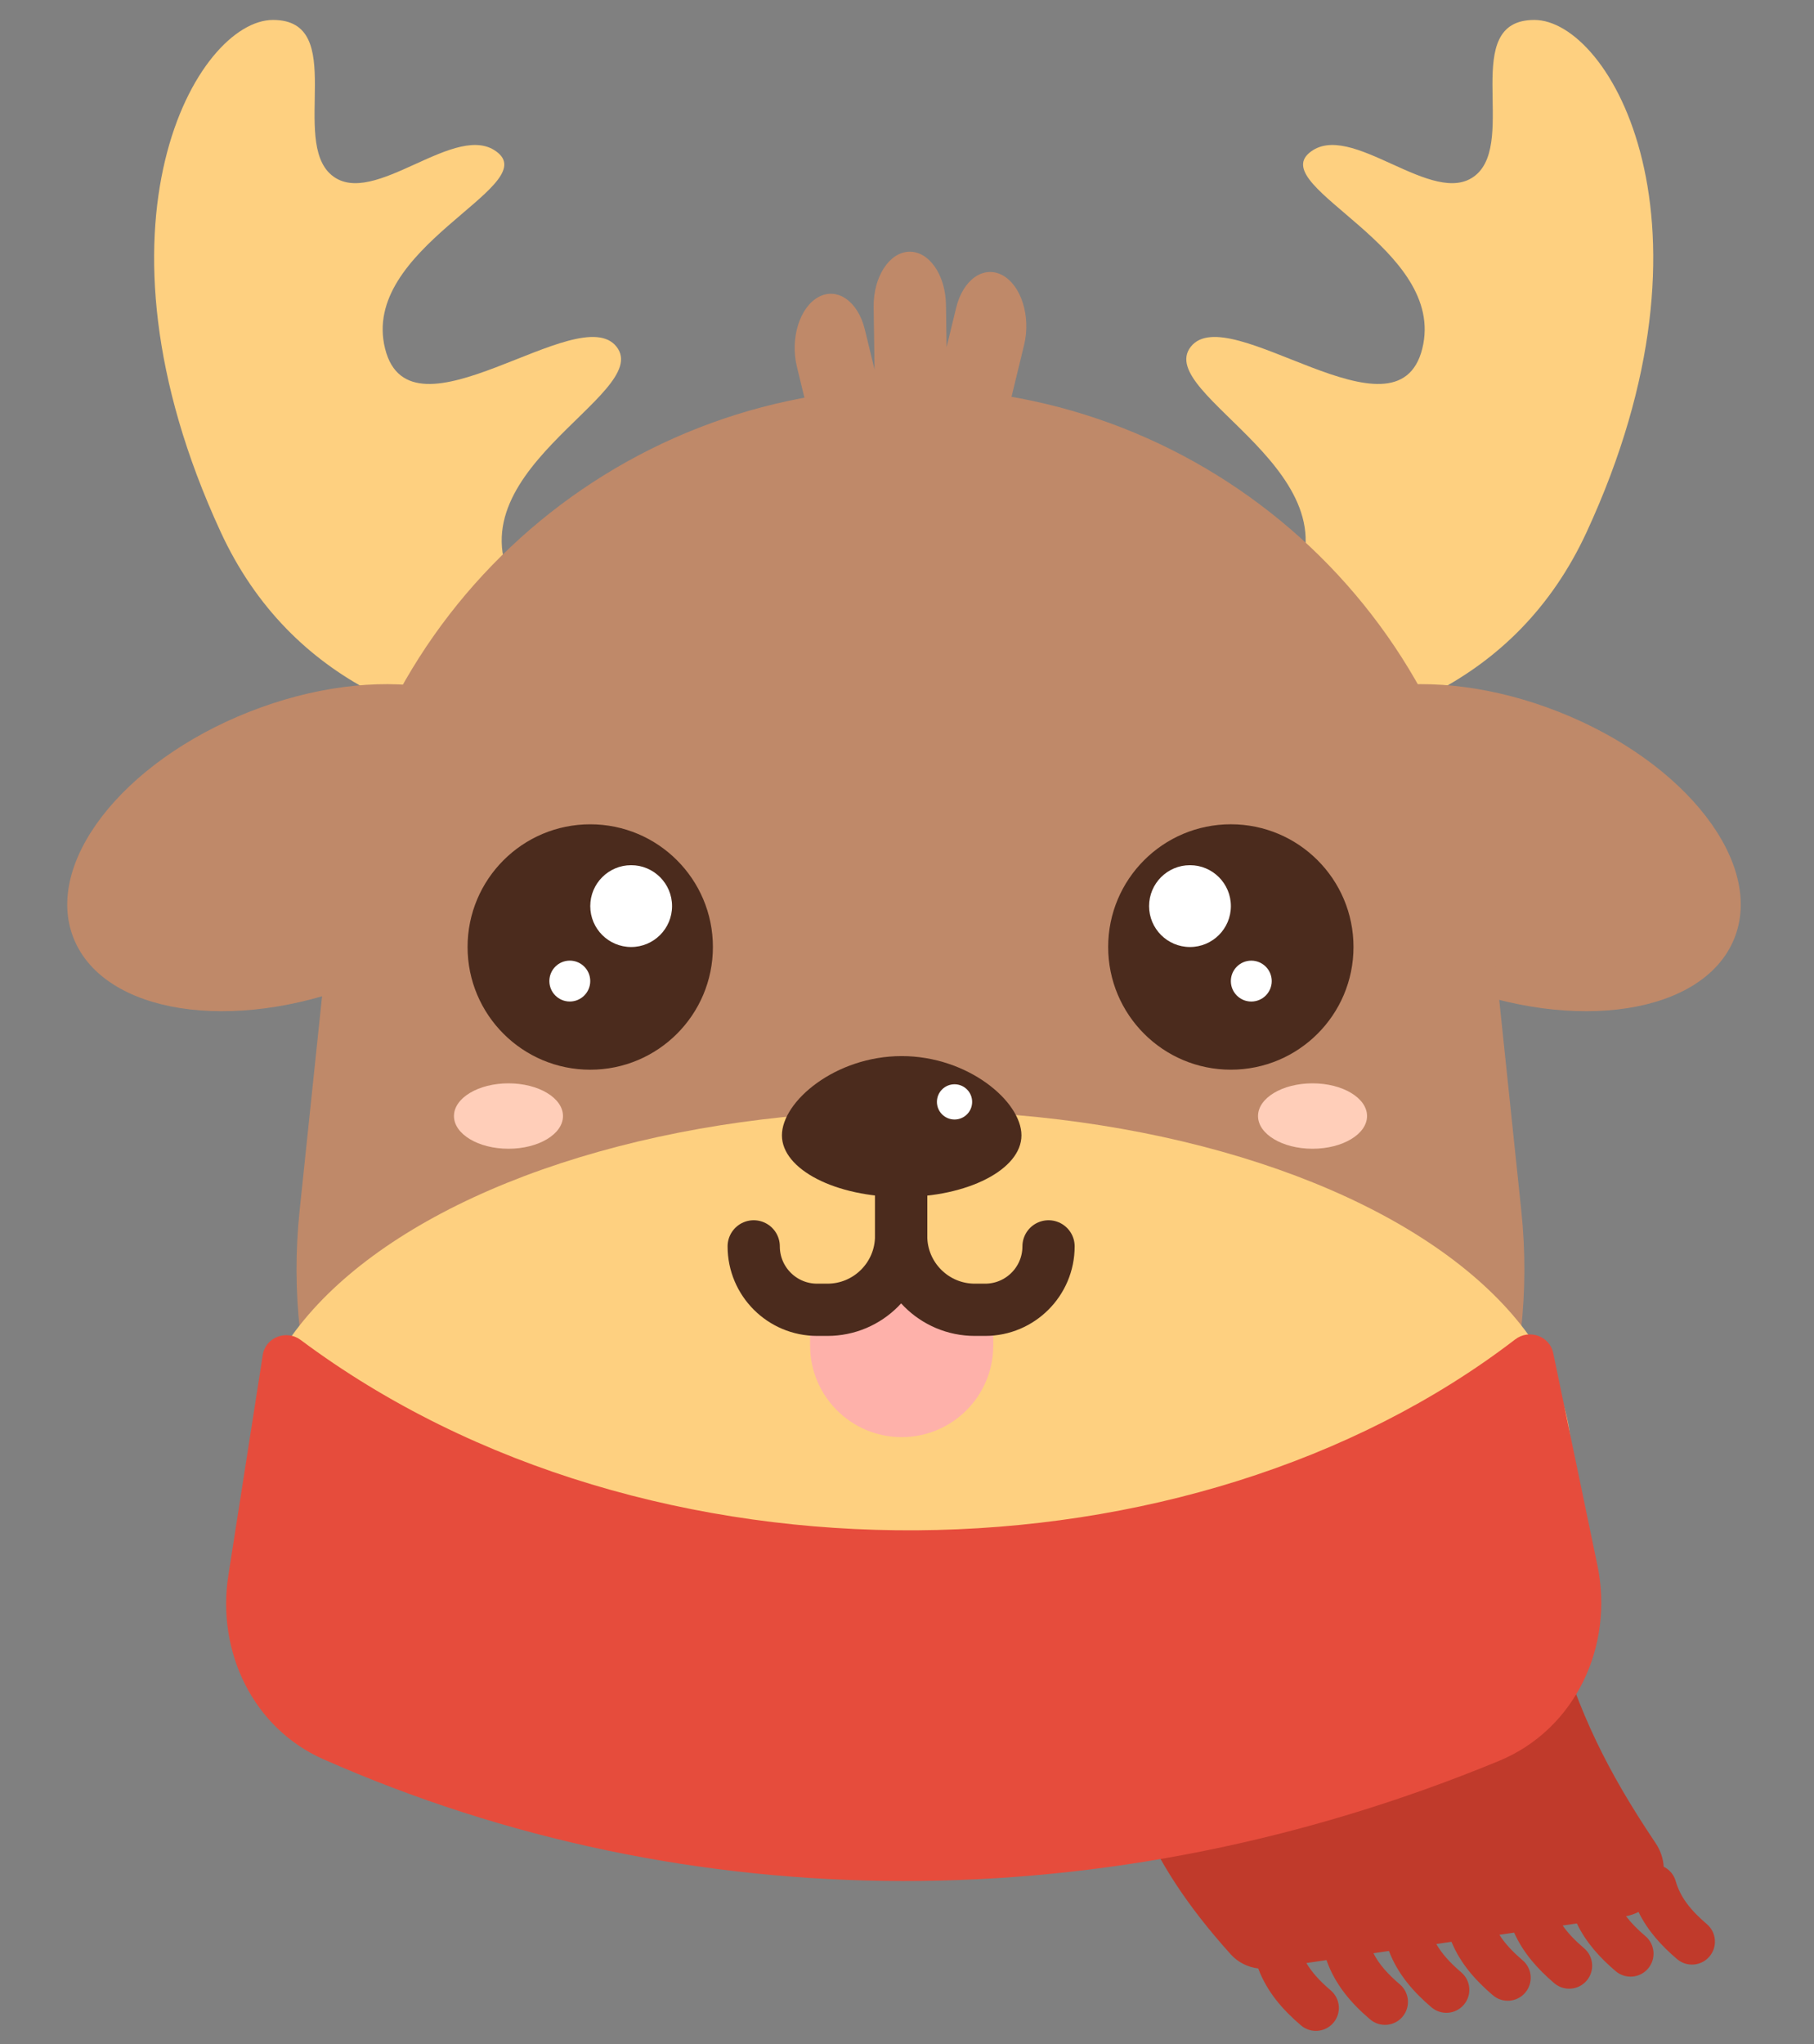 <svg width="79" height="89" viewBox="0 0 79 89" fill="none" xmlns="http://www.w3.org/2000/svg">
<rect x="0" y="0" width="79" height="89" fill="#808080" stroke="none"/>
<path d="M21.697 6.66C23.477 8.172 15.676 10.816 16.771 15.181C17.865 19.546 25.21 12.998 26.852 15.097C28.495 17.195 19.109 20.666 22.656 25.94C26.202 31.214 34.607 29.116 34.607 29.116V31.298C34.607 31.298 15.812 36.587 9.609 23.156C3.404 9.724 8.605 0.868 11.889 0.868C15.174 0.868 12.619 6.115 14.444 7.626C16.269 9.137 19.918 5.15 21.697 6.66V6.66Z" fill="#FED080"/>
<path d="M57.014 6.66C55.234 8.172 63.035 10.816 61.94 15.181C60.846 19.546 53.501 12.998 51.858 15.097C50.216 17.195 59.602 20.666 56.055 25.94C52.509 31.214 44.103 29.116 44.103 29.116V31.298C44.103 31.298 62.898 36.587 69.102 23.156C75.307 9.724 70.106 0.868 66.821 0.868C63.537 0.868 66.092 6.115 64.267 7.626C62.442 9.137 58.793 5.15 57.014 6.66V6.66Z" fill="#FED080"/>
<ellipse cx="10.796" cy="6.38" rx="10.796" ry="6.38" transform="matrix(0.93 -0.367 0.376 0.927 0.814 34.952)" fill="#BF8969"/>
<g style="mix-blend-mode:multiply">
<ellipse cx="7.46" cy="4.409" rx="7.46" ry="4.409" transform="matrix(0.93 -0.367 0.376 0.927 4.656 35.555)" fill="#BF8969"/>
</g>
<ellipse cx="10.796" cy="6.38" rx="10.796" ry="6.38" transform="matrix(-0.93 -0.367 -0.376 0.927 77.924 34.952)" fill="#BF8969"/>
<g style="mix-blend-mode:multiply">
<ellipse cx="7.46" cy="4.409" rx="7.46" ry="4.409" transform="matrix(-0.93 -0.367 -0.376 0.927 74.082 35.555)" fill="#BF8969"/>
</g>
<path d="M38.048 13.368C38.029 12.066 38.719 10.987 39.589 10.959C40.458 10.931 41.178 11.964 41.197 13.267L41.224 15.116L41.642 13.394C41.939 12.169 42.843 11.538 43.661 11.984C44.478 12.43 44.899 13.784 44.602 15.008L43.166 20.921C42.868 22.146 41.964 22.777 41.147 22.331C40.885 22.189 40.664 21.953 40.494 21.658C40.273 21.847 40.019 21.959 39.747 21.968C39.524 21.975 39.311 21.912 39.117 21.793C38.972 22.459 38.631 23.021 38.158 23.279C37.34 23.725 36.437 23.093 36.139 21.869L34.703 15.956C34.405 14.731 34.827 13.377 35.644 12.932C36.462 12.486 37.365 13.117 37.663 14.342L38.087 16.088L38.048 13.368Z" fill="#BF8969"/>
<path d="M14.419 39.619C15.773 26.702 26.663 16.893 39.651 16.893V16.893C52.639 16.893 63.529 26.702 64.882 39.619L66.254 52.717C67.738 66.881 56.631 79.212 42.39 79.212H36.911C22.671 79.212 11.563 66.881 13.047 52.717L14.419 39.619Z" fill="#BF8969"/>
<ellipse cx="39.651" cy="63.485" rx="28.786" ry="15.135" fill="#FED080"/>
<ellipse cx="22.144" cy="48.587" rx="2.374" ry="1.424" fill="#FFCEB9"/>
<ellipse cx="57.161" cy="48.587" rx="2.374" ry="1.424" fill="#FFCEB9"/>
<circle cx="5.342" cy="5.342" r="5.342" transform="matrix(-1 0 0 1 31.047 35.886)" fill="#4B2B1D"/>
<circle cx="1.781" cy="1.781" r="1.781" transform="matrix(-1 0 0 1 29.268 37.666)" fill="white"/>
<circle cx="0.89" cy="0.89" r="0.89" transform="matrix(-1 0 0 1 25.705 41.821)" fill="white"/>
<circle cx="53.603" cy="41.227" r="5.342" fill="#4B2B1D"/>
<circle cx="51.824" cy="39.447" r="1.781" fill="white"/>
<circle cx="54.494" cy="42.712" r="0.89" fill="white"/>
<path d="M35.279 56.98L39.057 55.473L43.257 56.98V58.576C43.257 60.779 41.471 62.565 39.268 62.565V62.565C37.065 62.565 35.279 60.779 35.279 58.576V56.98Z" fill="#FEB1AA"/>
<path d="M44.484 49.428C44.484 50.911 42.149 52.113 39.269 52.113C36.388 52.113 34.053 50.911 34.053 49.428C34.053 47.946 36.388 45.977 39.269 45.977C42.149 45.977 44.484 47.946 44.484 49.428Z" fill="#4B2B1D"/>
<circle cx="41.57" cy="47.971" r="0.767" fill="white"/>
<path d="M39.245 48.384V53.812C39.245 55.585 40.682 57.022 42.454 57.022H42.903C44.428 57.022 45.664 55.786 45.664 54.261V54.261" stroke="#4B2B1D" stroke-width="2.275" stroke-linecap="round" stroke-linejoin="round"/>
<path d="M39.244 48.384V53.812C39.244 55.585 37.807 57.022 36.034 57.022H35.586C34.06 57.022 32.824 55.786 32.824 54.261V54.261" stroke="#4B2B1D" stroke-width="2.275" stroke-linecap="round" stroke-linejoin="round"/>
<path fill-rule="evenodd" clip-rule="evenodd" d="M49.834 69.572C48.648 69.572 47.718 70.601 47.87 71.778C48.593 77.384 49.778 80.834 53.596 85.079C53.91 85.428 54.34 85.642 54.796 85.697C55.186 86.737 55.888 87.519 56.659 88.176C57.079 88.534 57.71 88.484 58.069 88.063C58.427 87.643 58.376 87.012 57.956 86.654C57.491 86.257 57.137 85.874 56.893 85.461L57.769 85.333C58.15 86.424 58.872 87.236 59.668 87.914C60.089 88.272 60.72 88.222 61.078 87.801C61.436 87.381 61.386 86.75 60.965 86.391C60.438 85.942 60.055 85.511 59.812 85.034L60.488 84.935C60.88 85.963 61.577 86.737 62.341 87.389C62.762 87.747 63.393 87.697 63.751 87.276C64.109 86.856 64.059 86.225 63.639 85.867C63.158 85.457 62.797 85.061 62.552 84.633L63.212 84.536C63.611 85.502 64.282 86.239 65.015 86.864C65.435 87.222 66.066 87.172 66.424 86.751C66.783 86.331 66.732 85.7 66.312 85.342C65.877 84.971 65.54 84.613 65.299 84.231L65.941 84.137C66.345 85.041 66.989 85.742 67.69 86.34C68.11 86.698 68.742 86.647 69.1 86.227C69.458 85.807 69.408 85.175 68.987 84.817C68.599 84.486 68.288 84.165 68.055 83.827L68.672 83.737C69.078 84.582 69.695 85.245 70.363 85.815C70.784 86.173 71.415 86.123 71.773 85.702C72.131 85.282 72.081 84.651 71.661 84.292C71.318 84.001 71.037 83.716 70.814 83.422C71.01 83.385 71.192 83.322 71.358 83.237C71.764 84.07 72.375 84.726 73.037 85.29C73.457 85.648 74.088 85.598 74.446 85.177C74.805 84.757 74.754 84.126 74.334 83.767C73.623 83.162 73.174 82.588 72.976 81.893C72.895 81.61 72.7 81.39 72.455 81.269C72.432 80.917 72.319 80.563 72.102 80.24C69.974 77.073 68.763 74.572 67.744 71.069C67.489 70.192 66.698 69.572 65.785 69.572H49.834Z" fill="#C03A2B"/>
<path d="M11.444 58.985C11.564 58.22 12.474 57.871 13.095 58.335C28.23 69.634 51.876 69.142 65.987 58.311C66.59 57.849 67.487 58.159 67.642 58.902L69.567 68.142C70.3 71.664 68.609 75.287 65.284 76.66C48.34 83.657 30.027 83.633 14.085 76.589C11.015 75.233 9.427 71.898 9.945 68.582L11.444 58.985Z" fill="#E64C3C"/>
</svg>
